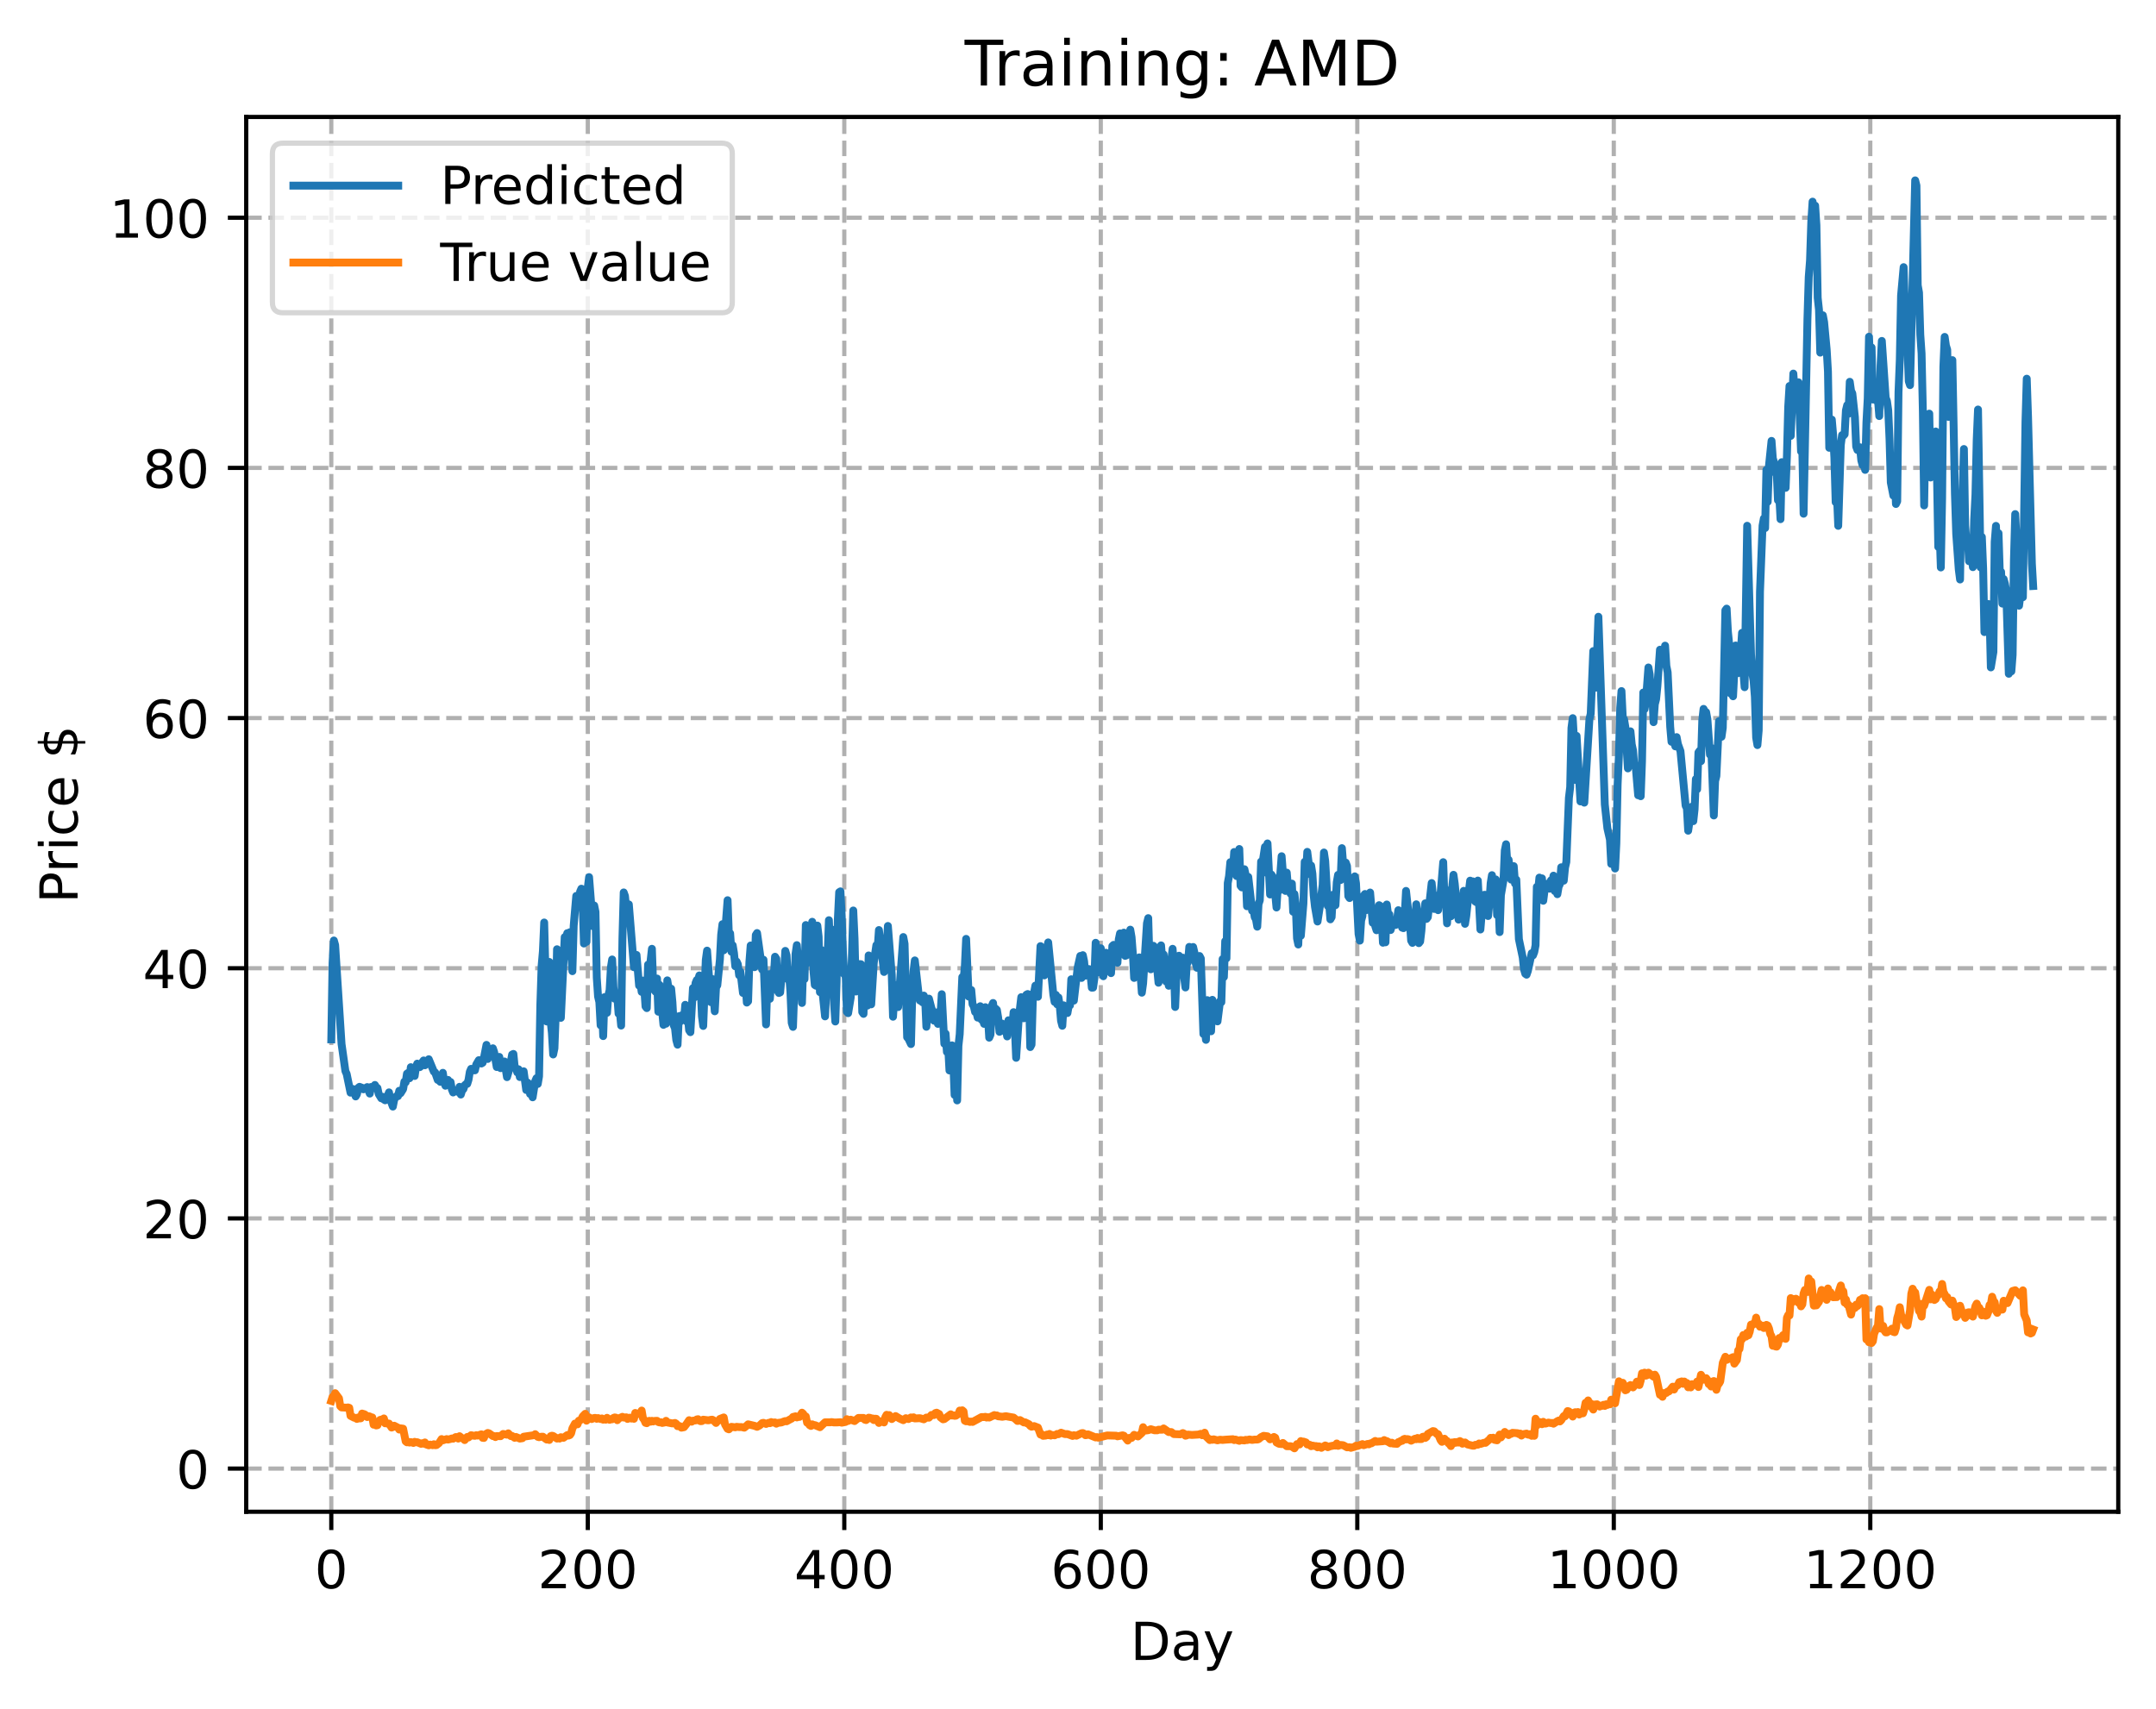 <?xml version="1.0" encoding="utf-8" standalone="no"?>
<!DOCTYPE svg PUBLIC "-//W3C//DTD SVG 1.1//EN"
  "http://www.w3.org/Graphics/SVG/1.1/DTD/svg11.dtd">
<!-- Created with matplotlib (https://matplotlib.org/) -->
<svg height="325.986pt" version="1.1" viewBox="0 0 411.286 325.986" width="411.286pt" xmlns="http://www.w3.org/2000/svg" xmlns:xlink="http://www.w3.org/1999/xlink">
 <defs>
  <style type="text/css">
*{stroke-linecap:butt;stroke-linejoin:round;}
  </style>
 </defs>
 <g id="figure_1">
  <g id="patch_1">
   <path d="M 0 325.986 
L 411.286 325.986 
L 411.286 0 
L 0 0 
z
" style="fill:#ffffff;"/>
  </g>
  <g id="axes_1">
   <g id="patch_2">
    <path d="M 46.966 288.43 
L 404.086 288.43 
L 404.086 22.318 
L 46.966 22.318 
z
" style="fill:#ffffff;"/>
   </g>
   <g id="matplotlib.axis_1">
    <g id="xtick_1">
     <g id="line2d_1">
      <path clip-path="url(#p4703700b09)" d="M 63.198 288.43 
L 63.198 22.318 
" style="fill:none;stroke:#b0b0b0;stroke-dasharray:2.96,1.28;stroke-dashoffset:0;stroke-width:0.8;"/>
     </g>
     <g id="line2d_2">
      <defs>
       <path d="M 0 0 
L 0 3.5 
" id="m8b59b18b6e" style="stroke:#000000;stroke-width:0.8;"/>
      </defs>
      <g>
       <use style="stroke:#000000;stroke-width:0.8;" x="63.198" xlink:href="#m8b59b18b6e" y="288.43"/>
      </g>
     </g>
     <g id="text_1">
      <!-- 0 -->
      <defs>
       <path d="M 31.781 66.406 
Q 24.172 66.406 20.328 58.906 
Q 16.5 51.422 16.5 36.375 
Q 16.5 21.391 20.328 13.891 
Q 24.172 6.391 31.781 6.391 
Q 39.453 6.391 43.281 13.891 
Q 47.125 21.391 47.125 36.375 
Q 47.125 51.422 43.281 58.906 
Q 39.453 66.406 31.781 66.406 
z
M 31.781 74.219 
Q 44.047 74.219 50.516 64.516 
Q 56.984 54.828 56.984 36.375 
Q 56.984 17.969 50.516 8.266 
Q 44.047 -1.422 31.781 -1.422 
Q 19.531 -1.422 13.062 8.266 
Q 6.594 17.969 6.594 36.375 
Q 6.594 54.828 13.062 64.516 
Q 19.531 74.219 31.781 74.219 
z
" id="DejaVuSans-48"/>
      </defs>
      <g transform="translate(60.017 303.029)scale(0.1 -0.1)">
       <use xlink:href="#DejaVuSans-48"/>
      </g>
     </g>
    </g>
    <g id="xtick_2">
     <g id="line2d_3">
      <path clip-path="url(#p4703700b09)" d="M 112.129 288.43 
L 112.129 22.318 
" style="fill:none;stroke:#b0b0b0;stroke-dasharray:2.96,1.28;stroke-dashoffset:0;stroke-width:0.8;"/>
     </g>
     <g id="line2d_4">
      <g>
       <use style="stroke:#000000;stroke-width:0.8;" x="112.129" xlink:href="#m8b59b18b6e" y="288.43"/>
      </g>
     </g>
     <g id="text_2">
      <!-- 200 -->
      <defs>
       <path d="M 19.188 8.297 
L 53.609 8.297 
L 53.609 0 
L 7.328 0 
L 7.328 8.297 
Q 12.938 14.109 22.625 23.891 
Q 32.328 33.688 34.812 36.531 
Q 39.547 41.844 41.422 45.531 
Q 43.312 49.219 43.312 52.781 
Q 43.312 58.594 39.234 62.25 
Q 35.156 65.922 28.609 65.922 
Q 23.969 65.922 18.812 64.312 
Q 13.672 62.703 7.812 59.422 
L 7.812 69.391 
Q 13.766 71.781 18.938 73 
Q 24.125 74.219 28.422 74.219 
Q 39.75 74.219 46.484 68.547 
Q 53.219 62.891 53.219 53.422 
Q 53.219 48.922 51.531 44.891 
Q 49.859 40.875 45.406 35.406 
Q 44.188 33.984 37.641 27.219 
Q 31.109 20.453 19.188 8.297 
z
" id="DejaVuSans-50"/>
      </defs>
      <g transform="translate(102.585 303.029)scale(0.1 -0.1)">
       <use xlink:href="#DejaVuSans-50"/>
       <use x="63.623" xlink:href="#DejaVuSans-48"/>
       <use x="127.246" xlink:href="#DejaVuSans-48"/>
      </g>
     </g>
    </g>
    <g id="xtick_3">
     <g id="line2d_5">
      <path clip-path="url(#p4703700b09)" d="M 161.06 288.43 
L 161.06 22.318 
" style="fill:none;stroke:#b0b0b0;stroke-dasharray:2.96,1.28;stroke-dashoffset:0;stroke-width:0.8;"/>
     </g>
     <g id="line2d_6">
      <g>
       <use style="stroke:#000000;stroke-width:0.8;" x="161.06" xlink:href="#m8b59b18b6e" y="288.43"/>
      </g>
     </g>
     <g id="text_3">
      <!-- 400 -->
      <defs>
       <path d="M 37.797 64.312 
L 12.891 25.391 
L 37.797 25.391 
z
M 35.203 72.906 
L 47.609 72.906 
L 47.609 25.391 
L 58.016 25.391 
L 58.016 17.188 
L 47.609 17.188 
L 47.609 0 
L 37.797 0 
L 37.797 17.188 
L 4.891 17.188 
L 4.891 26.703 
z
" id="DejaVuSans-52"/>
      </defs>
      <g transform="translate(151.516 303.029)scale(0.1 -0.1)">
       <use xlink:href="#DejaVuSans-52"/>
       <use x="63.623" xlink:href="#DejaVuSans-48"/>
       <use x="127.246" xlink:href="#DejaVuSans-48"/>
      </g>
     </g>
    </g>
    <g id="xtick_4">
     <g id="line2d_7">
      <path clip-path="url(#p4703700b09)" d="M 209.99 288.43 
L 209.99 22.318 
" style="fill:none;stroke:#b0b0b0;stroke-dasharray:2.96,1.28;stroke-dashoffset:0;stroke-width:0.8;"/>
     </g>
     <g id="line2d_8">
      <g>
       <use style="stroke:#000000;stroke-width:0.8;" x="209.99" xlink:href="#m8b59b18b6e" y="288.43"/>
      </g>
     </g>
     <g id="text_4">
      <!-- 600 -->
      <defs>
       <path d="M 33.016 40.375 
Q 26.375 40.375 22.484 35.828 
Q 18.609 31.297 18.609 23.391 
Q 18.609 15.531 22.484 10.953 
Q 26.375 6.391 33.016 6.391 
Q 39.656 6.391 43.531 10.953 
Q 47.406 15.531 47.406 23.391 
Q 47.406 31.297 43.531 35.828 
Q 39.656 40.375 33.016 40.375 
z
M 52.594 71.297 
L 52.594 62.312 
Q 48.875 64.062 45.094 64.984 
Q 41.312 65.922 37.594 65.922 
Q 27.828 65.922 22.672 59.328 
Q 17.531 52.734 16.797 39.406 
Q 19.672 43.656 24.016 45.922 
Q 28.375 48.188 33.594 48.188 
Q 44.578 48.188 50.953 41.516 
Q 57.328 34.859 57.328 23.391 
Q 57.328 12.156 50.688 5.359 
Q 44.047 -1.422 33.016 -1.422 
Q 20.359 -1.422 13.672 8.266 
Q 6.984 17.969 6.984 36.375 
Q 6.984 53.656 15.188 63.938 
Q 23.391 74.219 37.203 74.219 
Q 40.922 74.219 44.703 73.484 
Q 48.484 72.75 52.594 71.297 
z
" id="DejaVuSans-54"/>
      </defs>
      <g transform="translate(200.446 303.029)scale(0.1 -0.1)">
       <use xlink:href="#DejaVuSans-54"/>
       <use x="63.623" xlink:href="#DejaVuSans-48"/>
       <use x="127.246" xlink:href="#DejaVuSans-48"/>
      </g>
     </g>
    </g>
    <g id="xtick_5">
     <g id="line2d_9">
      <path clip-path="url(#p4703700b09)" d="M 258.921 288.43 
L 258.921 22.318 
" style="fill:none;stroke:#b0b0b0;stroke-dasharray:2.96,1.28;stroke-dashoffset:0;stroke-width:0.8;"/>
     </g>
     <g id="line2d_10">
      <g>
       <use style="stroke:#000000;stroke-width:0.8;" x="258.921" xlink:href="#m8b59b18b6e" y="288.43"/>
      </g>
     </g>
     <g id="text_5">
      <!-- 800 -->
      <defs>
       <path d="M 31.781 34.625 
Q 24.75 34.625 20.719 30.859 
Q 16.703 27.094 16.703 20.516 
Q 16.703 13.922 20.719 10.156 
Q 24.75 6.391 31.781 6.391 
Q 38.812 6.391 42.859 10.172 
Q 46.922 13.969 46.922 20.516 
Q 46.922 27.094 42.891 30.859 
Q 38.875 34.625 31.781 34.625 
z
M 21.922 38.812 
Q 15.578 40.375 12.031 44.719 
Q 8.5 49.078 8.5 55.328 
Q 8.5 64.062 14.719 69.141 
Q 20.953 74.219 31.781 74.219 
Q 42.672 74.219 48.875 69.141 
Q 55.078 64.062 55.078 55.328 
Q 55.078 49.078 51.531 44.719 
Q 48 40.375 41.703 38.812 
Q 48.828 37.156 52.797 32.312 
Q 56.781 27.484 56.781 20.516 
Q 56.781 9.906 50.312 4.234 
Q 43.844 -1.422 31.781 -1.422 
Q 19.734 -1.422 13.25 4.234 
Q 6.781 9.906 6.781 20.516 
Q 6.781 27.484 10.781 32.312 
Q 14.797 37.156 21.922 38.812 
z
M 18.312 54.391 
Q 18.312 48.734 21.844 45.562 
Q 25.391 42.391 31.781 42.391 
Q 38.141 42.391 41.719 45.562 
Q 45.312 48.734 45.312 54.391 
Q 45.312 60.062 41.719 63.234 
Q 38.141 66.406 31.781 66.406 
Q 25.391 66.406 21.844 63.234 
Q 18.312 60.062 18.312 54.391 
z
" id="DejaVuSans-56"/>
      </defs>
      <g transform="translate(249.377 303.029)scale(0.1 -0.1)">
       <use xlink:href="#DejaVuSans-56"/>
       <use x="63.623" xlink:href="#DejaVuSans-48"/>
       <use x="127.246" xlink:href="#DejaVuSans-48"/>
      </g>
     </g>
    </g>
    <g id="xtick_6">
     <g id="line2d_11">
      <path clip-path="url(#p4703700b09)" d="M 307.851 288.43 
L 307.851 22.318 
" style="fill:none;stroke:#b0b0b0;stroke-dasharray:2.96,1.28;stroke-dashoffset:0;stroke-width:0.8;"/>
     </g>
     <g id="line2d_12">
      <g>
       <use style="stroke:#000000;stroke-width:0.8;" x="307.851" xlink:href="#m8b59b18b6e" y="288.43"/>
      </g>
     </g>
     <g id="text_6">
      <!-- 1000 -->
      <defs>
       <path d="M 12.406 8.297 
L 28.516 8.297 
L 28.516 63.922 
L 10.984 60.406 
L 10.984 69.391 
L 28.422 72.906 
L 38.281 72.906 
L 38.281 8.297 
L 54.391 8.297 
L 54.391 0 
L 12.406 0 
z
" id="DejaVuSans-49"/>
      </defs>
      <g transform="translate(295.126 303.029)scale(0.1 -0.1)">
       <use xlink:href="#DejaVuSans-49"/>
       <use x="63.623" xlink:href="#DejaVuSans-48"/>
       <use x="127.246" xlink:href="#DejaVuSans-48"/>
       <use x="190.869" xlink:href="#DejaVuSans-48"/>
      </g>
     </g>
    </g>
    <g id="xtick_7">
     <g id="line2d_13">
      <path clip-path="url(#p4703700b09)" d="M 356.782 288.43 
L 356.782 22.318 
" style="fill:none;stroke:#b0b0b0;stroke-dasharray:2.96,1.28;stroke-dashoffset:0;stroke-width:0.8;"/>
     </g>
     <g id="line2d_14">
      <g>
       <use style="stroke:#000000;stroke-width:0.8;" x="356.782" xlink:href="#m8b59b18b6e" y="288.43"/>
      </g>
     </g>
     <g id="text_7">
      <!-- 1200 -->
      <g transform="translate(344.057 303.029)scale(0.1 -0.1)">
       <use xlink:href="#DejaVuSans-49"/>
       <use x="63.623" xlink:href="#DejaVuSans-50"/>
       <use x="127.246" xlink:href="#DejaVuSans-48"/>
       <use x="190.869" xlink:href="#DejaVuSans-48"/>
      </g>
     </g>
    </g>
    <g id="text_8">
     <!-- Day -->
     <defs>
      <path d="M 19.672 64.797 
L 19.672 8.109 
L 31.594 8.109 
Q 46.688 8.109 53.688 14.938 
Q 60.688 21.781 60.688 36.531 
Q 60.688 51.172 53.688 57.984 
Q 46.688 64.797 31.594 64.797 
z
M 9.812 72.906 
L 30.078 72.906 
Q 51.266 72.906 61.172 64.094 
Q 71.094 55.281 71.094 36.531 
Q 71.094 17.672 61.125 8.828 
Q 51.172 0 30.078 0 
L 9.812 0 
z
" id="DejaVuSans-68"/>
      <path d="M 34.281 27.484 
Q 23.391 27.484 19.188 25 
Q 14.984 22.516 14.984 16.5 
Q 14.984 11.719 18.141 8.906 
Q 21.297 6.109 26.703 6.109 
Q 34.188 6.109 38.703 11.406 
Q 43.219 16.703 43.219 25.484 
L 43.219 27.484 
z
M 52.203 31.203 
L 52.203 0 
L 43.219 0 
L 43.219 8.297 
Q 40.141 3.328 35.547 0.953 
Q 30.953 -1.422 24.312 -1.422 
Q 15.922 -1.422 10.953 3.297 
Q 6 8.016 6 15.922 
Q 6 25.141 12.172 29.828 
Q 18.359 34.516 30.609 34.516 
L 43.219 34.516 
L 43.219 35.406 
Q 43.219 41.609 39.141 45 
Q 35.062 48.391 27.688 48.391 
Q 23 48.391 18.547 47.266 
Q 14.109 46.141 10.016 43.891 
L 10.016 52.203 
Q 14.938 54.109 19.578 55.047 
Q 24.219 56 28.609 56 
Q 40.484 56 46.344 49.844 
Q 52.203 43.703 52.203 31.203 
z
" id="DejaVuSans-97"/>
      <path d="M 32.172 -5.078 
Q 28.375 -14.844 24.75 -17.812 
Q 21.141 -20.797 15.094 -20.797 
L 7.906 -20.797 
L 7.906 -13.281 
L 13.188 -13.281 
Q 16.891 -13.281 18.938 -11.516 
Q 21 -9.766 23.484 -3.219 
L 25.094 0.875 
L 2.984 54.688 
L 12.5 54.688 
L 29.594 11.922 
L 46.688 54.688 
L 56.203 54.688 
z
" id="DejaVuSans-121"/>
     </defs>
     <g transform="translate(215.652 316.707)scale(0.1 -0.1)">
      <use xlink:href="#DejaVuSans-68"/>
      <use x="77.002" xlink:href="#DejaVuSans-97"/>
      <use x="138.281" xlink:href="#DejaVuSans-121"/>
     </g>
    </g>
   </g>
   <g id="matplotlib.axis_2">
    <g id="ytick_1">
     <g id="line2d_15">
      <path clip-path="url(#p4703700b09)" d="M 46.966 280.2 
L 404.086 280.2 
" style="fill:none;stroke:#b0b0b0;stroke-dasharray:2.96,1.28;stroke-dashoffset:0;stroke-width:0.8;"/>
     </g>
     <g id="line2d_16">
      <defs>
       <path d="M 0 0 
L -3.5 0 
" id="m6064e7492c" style="stroke:#000000;stroke-width:0.8;"/>
      </defs>
      <g>
       <use style="stroke:#000000;stroke-width:0.8;" x="46.966" xlink:href="#m6064e7492c" y="280.2"/>
      </g>
     </g>
     <g id="text_9">
      <!-- 0 -->
      <g transform="translate(33.603 284)scale(0.1 -0.1)">
       <use xlink:href="#DejaVuSans-48"/>
      </g>
     </g>
    </g>
    <g id="ytick_2">
     <g id="line2d_17">
      <path clip-path="url(#p4703700b09)" d="M 46.966 232.468 
L 404.086 232.468 
" style="fill:none;stroke:#b0b0b0;stroke-dasharray:2.96,1.28;stroke-dashoffset:0;stroke-width:0.8;"/>
     </g>
     <g id="line2d_18">
      <g>
       <use style="stroke:#000000;stroke-width:0.8;" x="46.966" xlink:href="#m6064e7492c" y="232.468"/>
      </g>
     </g>
     <g id="text_10">
      <!-- 20 -->
      <g transform="translate(27.241 236.267)scale(0.1 -0.1)">
       <use xlink:href="#DejaVuSans-50"/>
       <use x="63.623" xlink:href="#DejaVuSans-48"/>
      </g>
     </g>
    </g>
    <g id="ytick_3">
     <g id="line2d_19">
      <path clip-path="url(#p4703700b09)" d="M 46.966 184.735 
L 404.086 184.735 
" style="fill:none;stroke:#b0b0b0;stroke-dasharray:2.96,1.28;stroke-dashoffset:0;stroke-width:0.8;"/>
     </g>
     <g id="line2d_20">
      <g>
       <use style="stroke:#000000;stroke-width:0.8;" x="46.966" xlink:href="#m6064e7492c" y="184.735"/>
      </g>
     </g>
     <g id="text_11">
      <!-- 40 -->
      <g transform="translate(27.241 188.535)scale(0.1 -0.1)">
       <use xlink:href="#DejaVuSans-52"/>
       <use x="63.623" xlink:href="#DejaVuSans-48"/>
      </g>
     </g>
    </g>
    <g id="ytick_4">
     <g id="line2d_21">
      <path clip-path="url(#p4703700b09)" d="M 46.966 137.003 
L 404.086 137.003 
" style="fill:none;stroke:#b0b0b0;stroke-dasharray:2.96,1.28;stroke-dashoffset:0;stroke-width:0.8;"/>
     </g>
     <g id="line2d_22">
      <g>
       <use style="stroke:#000000;stroke-width:0.8;" x="46.966" xlink:href="#m6064e7492c" y="137.003"/>
      </g>
     </g>
     <g id="text_12">
      <!-- 60 -->
      <g transform="translate(27.241 140.802)scale(0.1 -0.1)">
       <use xlink:href="#DejaVuSans-54"/>
       <use x="63.623" xlink:href="#DejaVuSans-48"/>
      </g>
     </g>
    </g>
    <g id="ytick_5">
     <g id="line2d_23">
      <path clip-path="url(#p4703700b09)" d="M 46.966 89.27 
L 404.086 89.27 
" style="fill:none;stroke:#b0b0b0;stroke-dasharray:2.96,1.28;stroke-dashoffset:0;stroke-width:0.8;"/>
     </g>
     <g id="line2d_24">
      <g>
       <use style="stroke:#000000;stroke-width:0.8;" x="46.966" xlink:href="#m6064e7492c" y="89.27"/>
      </g>
     </g>
     <g id="text_13">
      <!-- 80 -->
      <g transform="translate(27.241 93.07)scale(0.1 -0.1)">
       <use xlink:href="#DejaVuSans-56"/>
       <use x="63.623" xlink:href="#DejaVuSans-48"/>
      </g>
     </g>
    </g>
    <g id="ytick_6">
     <g id="line2d_25">
      <path clip-path="url(#p4703700b09)" d="M 46.966 41.538 
L 404.086 41.538 
" style="fill:none;stroke:#b0b0b0;stroke-dasharray:2.96,1.28;stroke-dashoffset:0;stroke-width:0.8;"/>
     </g>
     <g id="line2d_26">
      <g>
       <use style="stroke:#000000;stroke-width:0.8;" x="46.966" xlink:href="#m6064e7492c" y="41.538"/>
      </g>
     </g>
     <g id="text_14">
      <!-- 100 -->
      <g transform="translate(20.878 45.337)scale(0.1 -0.1)">
       <use xlink:href="#DejaVuSans-49"/>
       <use x="63.623" xlink:href="#DejaVuSans-48"/>
       <use x="127.246" xlink:href="#DejaVuSans-48"/>
      </g>
     </g>
    </g>
    <g id="text_15">
     <!-- Price $ -->
     <defs>
      <path d="M 19.672 64.797 
L 19.672 37.406 
L 32.078 37.406 
Q 38.969 37.406 42.719 40.969 
Q 46.484 44.531 46.484 51.125 
Q 46.484 57.672 42.719 61.234 
Q 38.969 64.797 32.078 64.797 
z
M 9.812 72.906 
L 32.078 72.906 
Q 44.344 72.906 50.609 67.359 
Q 56.891 61.812 56.891 51.125 
Q 56.891 40.328 50.609 34.812 
Q 44.344 29.297 32.078 29.297 
L 19.672 29.297 
L 19.672 0 
L 9.812 0 
z
" id="DejaVuSans-80"/>
      <path d="M 41.109 46.297 
Q 39.594 47.172 37.812 47.578 
Q 36.031 48 33.891 48 
Q 26.266 48 22.188 43.047 
Q 18.109 38.094 18.109 28.812 
L 18.109 0 
L 9.078 0 
L 9.078 54.688 
L 18.109 54.688 
L 18.109 46.188 
Q 20.953 51.172 25.484 53.578 
Q 30.031 56 36.531 56 
Q 37.453 56 38.578 55.875 
Q 39.703 55.766 41.062 55.516 
z
" id="DejaVuSans-114"/>
      <path d="M 9.422 54.688 
L 18.406 54.688 
L 18.406 0 
L 9.422 0 
z
M 9.422 75.984 
L 18.406 75.984 
L 18.406 64.594 
L 9.422 64.594 
z
" id="DejaVuSans-105"/>
      <path d="M 48.781 52.594 
L 48.781 44.188 
Q 44.969 46.297 41.141 47.344 
Q 37.312 48.391 33.406 48.391 
Q 24.656 48.391 19.812 42.844 
Q 14.984 37.312 14.984 27.297 
Q 14.984 17.281 19.812 11.734 
Q 24.656 6.203 33.406 6.203 
Q 37.312 6.203 41.141 7.25 
Q 44.969 8.297 48.781 10.406 
L 48.781 2.094 
Q 45.016 0.344 40.984 -0.531 
Q 36.969 -1.422 32.422 -1.422 
Q 20.062 -1.422 12.781 6.344 
Q 5.516 14.109 5.516 27.297 
Q 5.516 40.672 12.859 48.328 
Q 20.219 56 33.016 56 
Q 37.156 56 41.109 55.141 
Q 45.062 54.297 48.781 52.594 
z
" id="DejaVuSans-99"/>
      <path d="M 56.203 29.594 
L 56.203 25.203 
L 14.891 25.203 
Q 15.484 15.922 20.484 11.062 
Q 25.484 6.203 34.422 6.203 
Q 39.594 6.203 44.453 7.469 
Q 49.312 8.734 54.109 11.281 
L 54.109 2.781 
Q 49.266 0.734 44.188 -0.344 
Q 39.109 -1.422 33.891 -1.422 
Q 20.797 -1.422 13.156 6.188 
Q 5.516 13.812 5.516 26.812 
Q 5.516 40.234 12.766 48.109 
Q 20.016 56 32.328 56 
Q 43.359 56 49.781 48.891 
Q 56.203 41.797 56.203 29.594 
z
M 47.219 32.234 
Q 47.125 39.594 43.094 43.984 
Q 39.062 48.391 32.422 48.391 
Q 24.906 48.391 20.391 44.141 
Q 15.875 39.891 15.188 32.172 
z
" id="DejaVuSans-101"/>
      <path id="DejaVuSans-32"/>
      <path d="M 33.797 -14.703 
L 28.906 -14.703 
L 28.859 0 
Q 23.734 0.094 18.609 1.188 
Q 13.484 2.297 8.297 4.5 
L 8.297 13.281 
Q 13.281 10.156 18.375 8.562 
Q 23.484 6.984 28.906 6.938 
L 28.906 29.203 
Q 18.109 30.953 13.203 35.156 
Q 8.297 39.359 8.297 46.688 
Q 8.297 54.641 13.625 59.219 
Q 18.953 63.812 28.906 64.5 
L 28.906 75.984 
L 33.797 75.984 
L 33.797 64.656 
Q 38.328 64.453 42.578 63.688 
Q 46.828 62.938 50.875 61.625 
L 50.875 53.078 
Q 46.828 55.125 42.547 56.25 
Q 38.281 57.375 33.797 57.562 
L 33.797 36.719 
Q 44.875 35.016 50.094 30.609 
Q 55.328 26.219 55.328 18.609 
Q 55.328 10.359 49.781 5.594 
Q 44.234 0.828 33.797 0.094 
z
M 28.906 37.594 
L 28.906 57.625 
Q 23.25 56.984 20.266 54.391 
Q 17.281 51.812 17.281 47.516 
Q 17.281 43.312 20.031 40.969 
Q 22.797 38.625 28.906 37.594 
z
M 33.797 28.219 
L 33.797 7.078 
Q 39.984 7.906 43.141 10.594 
Q 46.297 13.281 46.297 17.672 
Q 46.297 21.969 43.281 24.5 
Q 40.281 27.047 33.797 28.219 
z
" id="DejaVuSans-36"/>
     </defs>
     <g transform="translate(14.798 172.342)rotate(-90)scale(0.1 -0.1)">
      <use xlink:href="#DejaVuSans-80"/>
      <use x="58.553" xlink:href="#DejaVuSans-114"/>
      <use x="99.666" xlink:href="#DejaVuSans-105"/>
      <use x="127.449" xlink:href="#DejaVuSans-99"/>
      <use x="182.43" xlink:href="#DejaVuSans-101"/>
      <use x="243.953" xlink:href="#DejaVuSans-32"/>
      <use x="275.74" xlink:href="#DejaVuSans-36"/>
     </g>
    </g>
   </g>
   <g id="line2d_27">
    <path clip-path="url(#p4703700b09)" d="M 63.198 198.309 
L 63.443 183.643 
L 63.688 179.438 
L 63.932 180.303 
L 65.156 199.187 
L 65.89 204.359 
L 66.134 204.907 
L 66.868 208.477 
L 67.113 207.728 
L 67.357 207.785 
L 67.847 209.197 
L 68.091 208.773 
L 68.336 207.551 
L 68.581 207.359 
L 69.07 207.543 
L 69.315 207.834 
L 69.559 207.605 
L 69.804 207.59 
L 70.049 207.405 
L 70.538 208.652 
L 70.783 207.39 
L 71.027 207.601 
L 71.272 207.564 
L 71.517 207 
L 71.761 207.443 
L 72.006 207.59 
L 72.251 208.751 
L 72.74 209.551 
L 72.984 209.259 
L 73.229 209.778 
L 73.474 209.934 
L 73.963 209.029 
L 74.208 208.416 
L 74.452 209.816 
L 74.942 211.131 
L 75.186 209.881 
L 75.431 209.339 
L 75.676 209.114 
L 75.92 209.144 
L 76.165 208.108 
L 76.41 208.585 
L 76.899 207.794 
L 77.144 206.37 
L 77.388 206.493 
L 77.633 204.852 
L 77.878 204.681 
L 78.122 205.729 
L 78.367 203.61 
L 78.611 203.935 
L 78.856 203.936 
L 79.101 205.293 
L 79.345 203.646 
L 79.59 202.934 
L 80.079 203.605 
L 80.324 203.399 
L 80.569 202.655 
L 80.813 202.328 
L 81.058 203.249 
L 81.303 202.866 
L 81.547 202.779 
L 81.792 202.096 
L 82.771 204.475 
L 83.015 204.627 
L 83.505 206.045 
L 83.749 206.058 
L 83.994 206.409 
L 84.239 205.914 
L 84.483 204.686 
L 84.728 206.505 
L 84.972 207.155 
L 85.217 206.206 
L 85.462 206.039 
L 85.706 206.706 
L 85.951 206.437 
L 86.196 207.852 
L 86.44 208.441 
L 86.685 208.115 
L 86.93 208.227 
L 87.174 207.987 
L 87.419 208.352 
L 87.664 207.356 
L 87.908 208.836 
L 88.153 208.03 
L 88.398 207.804 
L 88.642 207.071 
L 88.887 206.847 
L 89.132 206.793 
L 89.376 206.006 
L 89.621 204.504 
L 89.866 203.93 
L 90.11 203.971 
L 90.355 204.218 
L 90.599 204.214 
L 90.844 203.119 
L 91.333 202.276 
L 91.578 202.288 
L 91.823 202.917 
L 92.067 202.771 
L 92.312 201.857 
L 92.801 199.357 
L 93.046 202.045 
L 93.291 200.291 
L 93.535 200.16 
L 93.78 200.978 
L 94.025 200.007 
L 94.269 200.737 
L 94.759 203.584 
L 95.003 201.751 
L 95.248 201.646 
L 95.493 203.796 
L 95.737 202.743 
L 95.982 202.818 
L 96.227 202.519 
L 96.716 205.516 
L 97.205 203.828 
L 97.694 201.201 
L 97.939 201.085 
L 98.184 203.538 
L 98.428 203.772 
L 98.673 204.606 
L 98.918 204.014 
L 99.162 205.495 
L 99.407 204.599 
L 99.652 204.632 
L 99.896 204.397 
L 100.386 207.966 
L 100.63 206.546 
L 100.875 206.785 
L 101.12 208.731 
L 101.364 207.166 
L 101.609 209.361 
L 102.098 206.26 
L 102.343 205.708 
L 102.587 206.811 
L 102.832 205.355 
L 103.077 191.681 
L 103.321 184.267 
L 103.566 181.487 
L 103.811 176.007 
L 104.3 194.893 
L 104.789 183.53 
L 105.034 194.755 
L 105.279 197.094 
L 105.523 201.188 
L 105.768 200.012 
L 106.013 193.605 
L 106.257 181.108 
L 106.747 192.485 
L 106.991 194.201 
L 107.725 178.794 
L 107.97 178.844 
L 108.215 178.039 
L 108.459 182.455 
L 108.704 177.865 
L 109.193 185.296 
L 109.438 176.641 
L 109.927 170.934 
L 110.172 172.904 
L 110.416 172.884 
L 110.661 170.117 
L 110.906 169.557 
L 111.15 172.346 
L 111.395 180.02 
L 111.64 177.75 
L 111.884 179.702 
L 112.129 169.336 
L 112.374 167.347 
L 113.108 176.721 
L 113.352 172.766 
L 113.597 173.98 
L 113.842 186.521 
L 114.086 190.133 
L 114.331 191.172 
L 114.575 195.621 
L 114.82 191.575 
L 115.065 197.685 
L 115.309 190.252 
L 115.554 192.355 
L 115.799 193.24 
L 116.043 189.906 
L 116.288 188.942 
L 116.533 184.596 
L 116.777 183.06 
L 117.022 188.301 
L 117.267 190.552 
L 117.511 190.409 
L 117.756 190.064 
L 118.001 193.408 
L 118.245 193.01 
L 118.49 195.677 
L 118.735 179.132 
L 118.979 170.27 
L 119.224 170.953 
L 119.469 173.371 
L 119.713 173.79 
L 119.958 172.55 
L 120.936 184.544 
L 121.426 182.192 
L 121.915 188.045 
L 122.16 187.565 
L 122.404 189.249 
L 122.649 187.083 
L 122.894 188.476 
L 123.138 192.029 
L 123.383 192.341 
L 123.628 184.042 
L 123.872 187.487 
L 124.117 183.241 
L 124.362 181.024 
L 124.606 188.241 
L 124.851 188.969 
L 125.096 189.25 
L 125.34 186.7 
L 125.585 193.026 
L 125.83 187.916 
L 126.563 195.536 
L 126.808 194.967 
L 127.053 195.319 
L 127.297 187.045 
L 127.787 190.198 
L 128.031 188.632 
L 128.276 191.236 
L 128.521 195.612 
L 128.765 196.185 
L 129.01 198.421 
L 129.255 199.321 
L 129.499 193.885 
L 129.744 194.928 
L 129.989 193.739 
L 130.233 194.622 
L 130.478 194.566 
L 130.723 191.71 
L 130.967 194.872 
L 131.212 193.981 
L 131.457 196.563 
L 131.701 196.932 
L 132.191 188.52 
L 132.435 190.327 
L 132.68 187.563 
L 132.924 186.982 
L 133.169 186.927 
L 133.414 186.105 
L 133.658 188.258 
L 133.903 193.903 
L 134.148 195.747 
L 134.637 183.163 
L 134.882 181.37 
L 135.616 191.207 
L 135.86 186.784 
L 136.35 192.951 
L 136.594 188.406 
L 136.839 187.986 
L 137.328 183.096 
L 137.573 178.311 
L 137.818 176.326 
L 138.062 181.313 
L 138.796 171.752 
L 139.041 178.343 
L 139.285 178.078 
L 139.53 181.586 
L 139.775 180.356 
L 140.019 181.847 
L 140.264 184.362 
L 140.509 183.45 
L 140.753 183.964 
L 140.998 186.073 
L 141.243 185.404 
L 141.732 189.455 
L 141.977 187.737 
L 142.221 187.555 
L 142.466 191.289 
L 142.711 191.037 
L 142.955 183.546 
L 143.2 180.395 
L 143.445 182.654 
L 143.689 180.477 
L 143.934 184.531 
L 144.178 178.401 
L 144.423 178.018 
L 145.402 185.002 
L 145.646 183.11 
L 146.136 195.459 
L 146.38 187.469 
L 146.625 185.862 
L 146.87 190.57 
L 147.114 186.979 
L 147.359 185.594 
L 147.604 186.582 
L 147.848 182.539 
L 148.093 182.924 
L 148.338 189.054 
L 148.582 189.457 
L 148.827 189.343 
L 149.072 186.526 
L 149.316 186.18 
L 149.561 185.524 
L 149.806 181.423 
L 150.05 182.258 
L 150.295 186.855 
L 150.539 186.037 
L 150.784 189.212 
L 151.029 195.153 
L 151.273 195.925 
L 151.763 181.994 
L 152.007 180.325 
L 152.497 185.996 
L 152.741 185.386 
L 152.986 191.36 
L 153.231 183.724 
L 153.475 186.805 
L 153.72 176.491 
L 153.965 183.755 
L 154.209 177.754 
L 154.454 178.037 
L 154.699 180.782 
L 154.943 175.869 
L 155.188 185.348 
L 155.433 187.93 
L 155.677 188.079 
L 155.922 176.593 
L 156.166 178.714 
L 156.411 189.294 
L 156.656 181.233 
L 156.9 189.254 
L 157.39 193.923 
L 157.634 188.87 
L 158.124 175.568 
L 158.368 181.621 
L 158.613 177.307 
L 159.102 191.473 
L 159.347 194.898 
L 159.592 187.495 
L 159.836 175.291 
L 160.081 170.226 
L 160.326 170.069 
L 160.57 174.815 
L 160.815 182.04 
L 161.06 185.901 
L 161.304 185.089 
L 161.549 193.053 
L 161.794 193.309 
L 162.283 190.332 
L 162.772 173.713 
L 163.017 179.079 
L 163.261 189.177 
L 163.751 184.261 
L 163.995 183.945 
L 164.24 183.963 
L 164.485 193.096 
L 164.729 193.442 
L 164.974 185.719 
L 165.219 184.976 
L 165.463 191.869 
L 165.708 182.29 
L 166.197 191.622 
L 166.687 183.659 
L 167.176 180.333 
L 167.421 180.953 
L 167.665 177.445 
L 168.644 185.445 
L 168.888 182.084 
L 169.133 181.472 
L 169.378 176.668 
L 170.112 185.939 
L 170.356 193.989 
L 170.601 190.16 
L 170.846 189.605 
L 171.09 187.934 
L 171.335 192.144 
L 172.314 178.781 
L 172.558 180.071 
L 173.048 197.9 
L 173.292 198.168 
L 173.782 199.203 
L 174.026 189.823 
L 174.271 185.278 
L 174.515 183.241 
L 175.249 189.757 
L 175.494 190.91 
L 175.739 190.117 
L 175.983 191.238 
L 176.228 189.952 
L 176.473 190.493 
L 176.717 195.906 
L 177.207 190.531 
L 177.696 192.405 
L 177.941 192.937 
L 178.185 194.748 
L 178.675 193.182 
L 178.919 195.354 
L 179.164 192.982 
L 179.409 193.688 
L 179.653 189.688 
L 180.142 199.139 
L 180.387 197.206 
L 180.632 200.709 
L 180.876 199.836 
L 181.121 204.243 
L 181.61 199.443 
L 181.855 202.814 
L 182.1 208.915 
L 182.344 204.371 
L 182.589 209.958 
L 182.834 199.532 
L 183.078 197.316 
L 183.568 186.418 
L 183.812 186.829 
L 184.057 184.427 
L 184.302 179.13 
L 184.791 190.136 
L 185.036 189.285 
L 185.28 188.885 
L 185.525 191.6 
L 185.77 192.029 
L 186.014 193.08 
L 186.259 193.055 
L 186.503 194.158 
L 186.993 191.978 
L 187.237 194.549 
L 187.482 194.539 
L 187.727 195.35 
L 187.971 192.163 
L 188.216 194.218 
L 188.461 194.061 
L 188.705 197.984 
L 188.95 197.401 
L 189.195 191.908 
L 189.439 191.36 
L 189.684 193.841 
L 189.929 192.447 
L 190.173 192.683 
L 190.418 194.175 
L 190.663 196.867 
L 190.907 196.73 
L 191.152 195.284 
L 191.397 195.675 
L 191.641 195.501 
L 191.886 196.408 
L 192.13 197.75 
L 192.375 194.661 
L 192.62 195.152 
L 192.864 196.641 
L 193.109 196.098 
L 193.354 193.115 
L 193.598 196.249 
L 193.843 201.826 
L 194.332 194.375 
L 194.822 190.247 
L 195.066 193.768 
L 195.311 194.284 
L 195.556 190.902 
L 195.8 189.778 
L 196.045 189.655 
L 196.29 189.747 
L 196.534 199.778 
L 196.779 199.306 
L 197.024 190.711 
L 197.513 188.047 
L 197.758 189.511 
L 198.002 190.182 
L 198.491 180.512 
L 198.736 184.074 
L 198.981 183.945 
L 199.225 186.1 
L 199.47 184.65 
L 199.715 181.007 
L 199.959 179.805 
L 200.938 189.768 
L 201.183 191.166 
L 201.427 189.817 
L 201.672 191.628 
L 201.917 190.311 
L 202.161 191.927 
L 202.406 194.77 
L 202.651 195.714 
L 202.895 191.805 
L 203.385 193.283 
L 203.629 193.285 
L 203.874 191.888 
L 204.118 191.82 
L 204.363 186.837 
L 204.852 190.917 
L 205.586 184.58 
L 206.076 182.386 
L 206.32 186.586 
L 206.565 182.24 
L 206.81 183.413 
L 207.054 186.155 
L 207.299 185.973 
L 207.544 184.872 
L 207.788 184.908 
L 208.033 185.994 
L 208.278 188.449 
L 208.522 188.43 
L 208.767 186.653 
L 209.012 179.876 
L 209.501 185.513 
L 209.746 181.762 
L 209.99 180.919 
L 210.235 184.567 
L 210.479 186.262 
L 210.724 184.53 
L 210.969 181.776 
L 211.213 181.913 
L 211.458 183.636 
L 211.703 182.478 
L 211.947 185.672 
L 212.192 180.5 
L 212.437 180.279 
L 212.681 181.751 
L 212.926 181.447 
L 213.171 183.693 
L 213.415 179.253 
L 213.66 178.088 
L 213.905 179.538 
L 214.149 179.13 
L 214.394 177.94 
L 214.639 182.377 
L 214.883 182.278 
L 215.617 177.373 
L 215.862 178.803 
L 216.106 181.924 
L 216.351 186.586 
L 216.596 185.629 
L 216.84 183.746 
L 217.085 184.677 
L 217.33 182.662 
L 217.819 189.402 
L 218.064 187.626 
L 218.798 176.158 
L 219.042 175.174 
L 219.287 183.633 
L 219.532 184.938 
L 219.776 181.463 
L 220.021 180.448 
L 220.266 180.68 
L 220.51 183.467 
L 220.755 184.914 
L 221 187.504 
L 221.244 185.363 
L 221.489 180.372 
L 221.734 183.351 
L 221.978 182.098 
L 222.467 187.28 
L 222.712 185.731 
L 222.957 188.08 
L 223.201 184.522 
L 223.446 183.112 
L 223.691 181.025 
L 223.935 184.367 
L 224.18 192.125 
L 224.425 186.155 
L 224.669 183.295 
L 224.914 182.344 
L 225.403 184.314 
L 225.648 182.72 
L 225.893 186.483 
L 226.137 188.405 
L 226.382 184.012 
L 226.627 183.562 
L 226.871 180.657 
L 227.116 182.028 
L 227.605 180.68 
L 227.85 181.737 
L 228.094 183.749 
L 228.339 184.653 
L 228.584 183.124 
L 228.828 182.398 
L 229.073 182.863 
L 229.562 197.285 
L 229.807 196.118 
L 230.052 198.401 
L 230.296 190.818 
L 231.03 196.763 
L 231.275 190.765 
L 231.52 194.812 
L 231.764 194.456 
L 232.009 193.845 
L 232.254 194.876 
L 232.743 191.017 
L 232.988 191.222 
L 233.232 182.986 
L 233.477 186.412 
L 233.722 179.564 
L 233.966 182.85 
L 234.211 168.478 
L 234.455 167.161 
L 234.7 164.496 
L 234.945 166.135 
L 235.189 166.165 
L 235.434 162.555 
L 235.679 163.788 
L 235.923 167.153 
L 236.168 166.091 
L 236.413 161.983 
L 236.657 169.006 
L 236.902 169.309 
L 237.147 168.656 
L 237.391 165.842 
L 237.636 166.978 
L 237.881 172.909 
L 238.125 167.308 
L 238.859 173.764 
L 239.104 173.233 
L 239.349 174.987 
L 239.593 175.41 
L 239.838 176.808 
L 240.082 172.501 
L 240.327 171.774 
L 240.572 164.386 
L 240.816 164.808 
L 241.306 161.582 
L 241.55 166.492 
L 241.795 160.92 
L 242.284 170.665 
L 242.529 166.854 
L 242.774 167.224 
L 243.018 170.29 
L 243.263 170.543 
L 243.508 173.148 
L 243.752 169.209 
L 243.997 169.947 
L 244.486 163.358 
L 244.976 169.708 
L 245.22 169.985 
L 245.465 166.491 
L 245.709 169.31 
L 245.954 168.75 
L 246.199 170.515 
L 246.443 168.584 
L 246.688 173.963 
L 246.933 170.573 
L 247.177 172.598 
L 247.422 179.035 
L 247.667 180.209 
L 247.911 173.266 
L 248.156 178.539 
L 248.645 172.402 
L 248.89 164.424 
L 249.135 166.907 
L 249.379 162.528 
L 249.869 166.383 
L 250.113 165.142 
L 250.358 166.695 
L 250.603 170.826 
L 250.847 173.008 
L 251.337 175.823 
L 251.826 172.645 
L 252.315 168.853 
L 252.56 162.652 
L 252.804 164.309 
L 253.294 172.851 
L 253.538 172.325 
L 253.783 175.406 
L 254.028 174.977 
L 254.272 170.719 
L 254.517 172.467 
L 254.762 172.707 
L 255.006 168.339 
L 255.251 166.915 
L 255.496 166.938 
L 255.74 167.908 
L 255.985 161.822 
L 256.23 164.926 
L 256.474 165.409 
L 256.719 164.573 
L 256.964 165.228 
L 257.208 170.98 
L 257.453 171.343 
L 257.697 171.029 
L 257.942 168.776 
L 258.187 170.173 
L 258.431 167.205 
L 258.676 168.548 
L 259.165 178.202 
L 259.41 179.466 
L 259.655 175.633 
L 259.899 174.773 
L 260.144 170.896 
L 260.389 170.566 
L 260.633 173.646 
L 261.367 170.288 
L 261.857 176.061 
L 262.101 174.177 
L 262.346 176.713 
L 262.591 177.487 
L 263.08 172.701 
L 263.325 172.862 
L 263.569 175.319 
L 263.814 179.868 
L 264.058 177.372 
L 264.303 179.788 
L 264.548 172.571 
L 264.792 174.495 
L 265.037 174.446 
L 265.282 177.444 
L 265.771 175.785 
L 266.016 175.858 
L 266.26 176.465 
L 266.505 175.448 
L 266.75 173.657 
L 266.994 174.197 
L 267.484 176.998 
L 267.728 177.088 
L 267.973 174.519 
L 268.218 169.981 
L 268.707 174.437 
L 268.952 176.109 
L 269.196 179.476 
L 269.441 179.897 
L 269.685 175.289 
L 269.93 176.793 
L 270.175 172.531 
L 270.664 179.949 
L 270.909 179.637 
L 271.153 177.58 
L 271.398 174.096 
L 271.643 174.014 
L 271.887 172.349 
L 272.132 175.315 
L 272.377 174.985 
L 273.111 168.479 
L 273.6 173.425 
L 273.845 170.867 
L 274.089 171.381 
L 274.334 173.657 
L 274.579 171.327 
L 274.823 170.366 
L 275.313 164.497 
L 275.557 171.774 
L 275.802 171.505 
L 276.046 176.17 
L 276.291 171.447 
L 276.536 169.845 
L 276.78 174.829 
L 277.025 169.306 
L 277.27 166.908 
L 277.514 168.617 
L 278.004 173.78 
L 278.248 175.46 
L 278.493 171.593 
L 278.738 174.424 
L 278.982 172.92 
L 279.227 169.97 
L 279.472 176.265 
L 279.716 174.729 
L 280.206 170.015 
L 280.45 168.02 
L 280.695 168.735 
L 280.94 168.156 
L 281.429 172.003 
L 281.673 172.155 
L 281.918 168.007 
L 282.407 177.347 
L 282.897 171.405 
L 283.141 170.723 
L 283.386 170.732 
L 283.631 171.424 
L 283.875 174.773 
L 284.12 172.221 
L 284.365 168.485 
L 284.609 166.975 
L 284.854 170.929 
L 285.099 170.875 
L 285.343 167.792 
L 285.588 174.603 
L 285.833 171.587 
L 286.077 177.841 
L 286.322 170.769 
L 286.811 167.95 
L 287.056 162.28 
L 287.301 161.079 
L 287.545 164.643 
L 287.79 164.034 
L 288.279 167.824 
L 288.524 165.912 
L 288.768 165.254 
L 289.013 168.586 
L 289.258 167.827 
L 289.747 179.175 
L 290.481 182.682 
L 290.726 184.936 
L 290.97 185.788 
L 291.215 185.967 
L 291.46 185.258 
L 292.194 181.864 
L 292.438 182.281 
L 292.683 181.64 
L 292.928 180.347 
L 293.172 169.198 
L 293.417 169.938 
L 293.661 167.439 
L 293.906 168.395 
L 294.151 167.583 
L 294.395 171.861 
L 294.64 169.969 
L 294.885 169.075 
L 295.129 168.611 
L 295.374 168.971 
L 295.619 169.557 
L 295.863 167.974 
L 296.108 168.499 
L 296.353 167.068 
L 296.597 170.021 
L 296.842 168.935 
L 297.087 170.607 
L 297.331 169.169 
L 297.576 168.677 
L 297.821 165.471 
L 298.065 167.315 
L 298.31 168.031 
L 298.555 165.528 
L 298.799 164.462 
L 299.289 152.219 
L 299.533 150.185 
L 299.778 138.884 
L 300.022 137.019 
L 300.267 141.213 
L 300.512 148.808 
L 300.756 140.4 
L 301.49 152.909 
L 301.735 152.148 
L 301.98 150.755 
L 302.224 153.143 
L 303.203 137.226 
L 303.448 136.185 
L 303.937 124.224 
L 304.182 131.057 
L 304.426 131.2 
L 304.916 117.672 
L 306.139 153.485 
L 306.628 158.025 
L 307.117 160.184 
L 307.362 164.827 
L 307.607 160.326 
L 308.096 165.712 
L 308.341 160.896 
L 308.585 149.633 
L 308.83 144.17 
L 309.075 135.061 
L 309.319 131.851 
L 309.564 136.922 
L 309.809 137.224 
L 310.053 138.678 
L 310.543 146.608 
L 311.032 139.534 
L 311.277 142.025 
L 311.521 143.149 
L 311.766 146.147 
L 312.01 145.975 
L 312.5 151.733 
L 312.744 149.378 
L 312.989 151.915 
L 313.234 145.281 
L 313.478 132.13 
L 313.723 135.308 
L 313.968 133.817 
L 314.457 127.349 
L 314.702 128.688 
L 314.946 132.852 
L 315.191 132.16 
L 315.436 137.782 
L 315.68 134.355 
L 315.925 133.396 
L 316.17 130.943 
L 316.659 123.961 
L 317.148 126.548 
L 317.393 125.404 
L 317.637 123.185 
L 317.882 127.058 
L 318.127 128.268 
L 318.616 138.682 
L 318.861 141.531 
L 319.105 141.443 
L 319.35 141.545 
L 319.595 142.402 
L 319.839 140.634 
L 320.084 141.961 
L 320.573 143.319 
L 321.552 153.72 
L 321.797 154.207 
L 322.041 158.496 
L 322.531 155.163 
L 322.775 153.894 
L 323.02 156.672 
L 323.265 154.429 
L 323.509 148.642 
L 323.754 150.594 
L 323.998 143.564 
L 324.243 143.227 
L 324.488 145.228 
L 324.732 137.421 
L 324.977 135.253 
L 325.222 135.723 
L 325.466 135.874 
L 325.711 137.211 
L 326.2 143.983 
L 326.445 142.682 
L 326.934 155.591 
L 327.179 149.024 
L 327.424 148.053 
L 327.913 137.596 
L 328.402 140.577 
L 328.647 138.868 
L 329.136 116.438 
L 329.381 116.121 
L 329.625 120.543 
L 329.87 122.951 
L 330.115 132.316 
L 330.359 132.309 
L 330.604 132.848 
L 331.093 123.157 
L 331.338 124.279 
L 331.583 128.427 
L 331.827 124.368 
L 332.072 124.398 
L 332.317 120.739 
L 332.561 128.09 
L 332.806 131.115 
L 333.295 100.311 
L 334.029 124.82 
L 334.274 128.433 
L 334.519 129.884 
L 334.763 132.925 
L 335.008 140.738 
L 335.252 142.16 
L 335.497 139.328 
L 335.742 112.885 
L 336.231 100.286 
L 336.476 98.921 
L 336.72 100.752 
L 336.965 89.642 
L 337.21 95.751 
L 337.454 88.867 
L 337.944 84.117 
L 338.188 87.457 
L 338.433 88.207 
L 338.678 90.204 
L 338.922 89.856 
L 339.167 95.452 
L 339.412 94.528 
L 339.656 99.056 
L 339.901 88.176 
L 340.146 92.523 
L 340.39 88.729 
L 340.635 93.08 
L 340.88 86.964 
L 341.124 77.654 
L 341.369 73.646 
L 341.613 83.164 
L 342.103 71.274 
L 342.592 77.703 
L 343.081 72.94 
L 343.571 86.129 
L 343.815 85.756 
L 344.06 98.015 
L 344.794 60.888 
L 345.039 52.854 
L 345.283 49.695 
L 345.528 42.286 
L 345.773 38.472 
L 346.017 45.363 
L 346.262 39.225 
L 346.507 42.971 
L 346.751 56.829 
L 346.996 59.105 
L 347.24 67.28 
L 347.485 66.792 
L 347.73 60.151 
L 347.974 61.441 
L 348.464 66.7 
L 348.708 70.874 
L 348.953 85.439 
L 349.198 81.029 
L 349.442 80.052 
L 349.687 82.883 
L 349.932 87.306 
L 350.176 95.822 
L 350.421 94.454 
L 350.666 100.327 
L 351.155 84.903 
L 351.4 83.013 
L 351.644 83.142 
L 351.889 82.865 
L 352.134 78.29 
L 352.378 77.294 
L 352.623 78.943 
L 352.868 72.842 
L 353.112 74.57 
L 353.357 75.059 
L 353.846 79.563 
L 354.091 85.205 
L 354.335 85.861 
L 354.825 85.335 
L 355.069 87.858 
L 355.314 88.752 
L 355.559 88.123 
L 355.803 89.653 
L 356.048 80.54 
L 356.293 76.001 
L 356.537 64.24 
L 356.782 70.111 
L 357.027 66.287 
L 357.271 76.232 
L 357.761 73.503 
L 358.005 76.491 
L 358.25 76.287 
L 358.495 79.386 
L 358.739 69.801 
L 358.984 65.046 
L 359.718 75.861 
L 359.962 76.532 
L 360.207 78.279 
L 360.452 83.792 
L 360.696 92.064 
L 361.186 94.565 
L 361.43 89.767 
L 361.675 96.157 
L 361.92 95.635 
L 362.164 74.827 
L 362.409 68.695 
L 362.654 56.363 
L 363.143 50.972 
L 363.632 66.848 
L 363.877 66.444 
L 364.122 72.74 
L 364.366 73.482 
L 365.345 34.414 
L 365.589 35.395 
L 365.834 54.435 
L 366.079 55.829 
L 366.323 63.854 
L 366.568 67.445 
L 366.813 78.512 
L 367.057 96.44 
L 367.302 82.053 
L 367.547 83.397 
L 367.791 88.083 
L 368.036 78.919 
L 368.281 91.105 
L 368.525 85.39 
L 369.015 85.789 
L 369.259 82.324 
L 369.504 90.486 
L 369.749 104.348 
L 369.993 101.002 
L 370.238 108.269 
L 370.483 95.104 
L 370.727 69.969 
L 370.972 64.278 
L 371.216 65.947 
L 371.461 66.731 
L 371.706 79.542 
L 371.95 71.19 
L 372.44 68.709 
L 372.929 94.289 
L 373.174 101.874 
L 373.663 108.676 
L 373.908 110.564 
L 374.152 95.751 
L 374.397 94.255 
L 374.642 85.668 
L 374.886 100.239 
L 375.131 103.488 
L 375.376 102.687 
L 375.62 107.081 
L 375.865 105.291 
L 376.11 105.609 
L 376.354 108.209 
L 376.599 99.146 
L 376.844 94.361 
L 377.088 83.851 
L 377.333 78.134 
L 377.822 108.254 
L 378.067 102.443 
L 378.311 108.406 
L 378.556 120.604 
L 378.801 116.144 
L 379.045 119.899 
L 379.29 115.235 
L 379.535 117.422 
L 379.779 127.339 
L 380.269 124.388 
L 380.513 103.375 
L 380.758 100.333 
L 381.003 106.691 
L 381.247 101.731 
L 381.492 109.362 
L 381.737 109.096 
L 381.981 115.169 
L 382.226 110.48 
L 382.471 111.388 
L 382.715 112.787 
L 383.204 128.553 
L 383.449 120.699 
L 383.694 128.095 
L 383.938 124.952 
L 384.183 106.947 
L 384.428 98.084 
L 384.672 102.932 
L 384.917 105.487 
L 385.162 115.567 
L 385.406 113.641 
L 385.896 113.947 
L 386.385 80.516 
L 386.63 72.251 
L 386.874 79.494 
L 387.608 107.493 
L 387.853 111.808 
L 387.853 111.808 
" style="fill:none;stroke:#1f77b4;stroke-linecap:square;stroke-width:1.5;"/>
   </g>
   <g id="line2d_28">
    <path clip-path="url(#p4703700b09)" d="M 63.198 267.289 
L 63.443 266.525 
L 63.688 266.477 
L 63.932 265.809 
L 64.666 266.788 
L 64.911 268.291 
L 65.156 268.53 
L 66.134 268.578 
L 66.379 268.53 
L 66.623 268.601 
L 66.868 270.129 
L 67.602 270.511 
L 67.847 270.535 
L 68.091 270.726 
L 68.336 270.439 
L 68.581 270.63 
L 68.825 270.606 
L 69.07 269.699 
L 69.559 269.842 
L 69.804 270.033 
L 70.049 270.368 
L 70.293 270.2 
L 70.538 270.248 
L 70.783 270.415 
L 71.027 270.439 
L 71.272 271.823 
L 71.517 271.465 
L 71.761 271.967 
L 72.006 271.919 
L 72.251 271.251 
L 72.495 270.916 
L 72.74 270.845 
L 72.984 270.893 
L 73.229 270.63 
L 73.474 271.561 
L 73.718 271.465 
L 73.963 271.632 
L 74.208 271.609 
L 74.697 272.372 
L 74.942 272.277 
L 75.186 272.014 
L 75.92 272.396 
L 76.165 272.754 
L 76.41 272.516 
L 76.899 272.587 
L 77.388 274.998 
L 77.633 275.189 
L 77.878 275.093 
L 78.122 275.236 
L 78.367 275.141 
L 78.856 275.308 
L 79.101 275.093 
L 79.345 275.189 
L 79.59 275.165 
L 80.324 275.475 
L 80.569 275.356 
L 80.813 275.451 
L 81.058 275.212 
L 81.303 275.594 
L 81.792 275.761 
L 82.037 275.618 
L 82.526 275.737 
L 82.771 275.547 
L 83.015 275.737 
L 83.26 275.714 
L 83.749 275.332 
L 84.239 274.568 
L 84.483 274.807 
L 85.217 274.568 
L 85.462 274.663 
L 85.951 274.544 
L 86.196 274.449 
L 86.44 274.496 
L 86.93 274.186 
L 87.174 274.186 
L 87.419 274.473 
L 87.664 274.019 
L 88.153 274.401 
L 88.398 274.496 
L 88.642 274.759 
L 89.132 274.162 
L 89.376 274.258 
L 89.866 273.828 
L 90.355 273.924 
L 90.599 273.947 
L 90.844 273.828 
L 91.089 273.9 
L 91.823 273.661 
L 92.067 274.329 
L 92.312 274.353 
L 92.557 273.685 
L 93.046 273.399 
L 93.291 273.47 
L 94.025 273.995 
L 94.269 273.995 
L 94.514 274.186 
L 94.759 273.995 
L 95.493 274.019 
L 95.982 273.59 
L 96.716 273.733 
L 96.96 273.47 
L 97.45 273.995 
L 97.694 273.971 
L 98.184 274.329 
L 98.428 274.162 
L 99.162 274.473 
L 99.652 274.401 
L 99.896 274.115 
L 101.854 273.828 
L 102.098 273.637 
L 102.587 274.138 
L 102.832 274.21 
L 103.321 274.115 
L 103.566 274.115 
L 104.055 274.496 
L 104.3 274.663 
L 104.545 274.64 
L 104.789 274.735 
L 105.034 274.019 
L 105.279 273.924 
L 105.523 273.971 
L 106.257 274.473 
L 106.502 274.377 
L 106.747 274.473 
L 106.991 274.21 
L 107.481 274.329 
L 108.215 273.804 
L 108.459 273.9 
L 108.704 273.804 
L 108.948 273.47 
L 109.193 272.516 
L 109.682 271.609 
L 109.927 271.585 
L 110.172 271.752 
L 110.416 271.06 
L 110.661 270.988 
L 110.906 270.773 
L 111.15 270.248 
L 111.64 269.747 
L 111.884 271.06 
L 112.129 270.487 
L 112.374 270.415 
L 112.863 270.749 
L 113.352 270.535 
L 113.597 270.535 
L 113.842 270.702 
L 114.086 270.558 
L 114.575 270.749 
L 114.82 270.63 
L 115.065 270.869 
L 115.309 270.797 
L 115.554 270.869 
L 115.799 270.511 
L 116.288 270.893 
L 116.533 270.773 
L 116.777 270.797 
L 117.022 270.535 
L 117.267 270.439 
L 117.511 270.487 
L 117.756 270.964 
L 118.001 270.654 
L 118.735 270.32 
L 118.979 270.463 
L 119.469 270.415 
L 119.713 270.726 
L 119.958 270.511 
L 120.203 270.487 
L 120.447 270.654 
L 120.692 270.535 
L 120.936 270.702 
L 121.181 269.58 
L 121.426 269.89 
L 121.915 269.628 
L 122.16 269.747 
L 122.404 269.127 
L 122.649 270.582 
L 122.894 270.893 
L 123.138 271.465 
L 123.383 271.537 
L 123.872 271.084 
L 124.117 271.251 
L 124.362 271.084 
L 124.606 271.203 
L 124.851 271.107 
L 125.34 271.084 
L 125.585 271.322 
L 125.83 271.394 
L 126.074 271.346 
L 126.319 271.489 
L 126.808 271.394 
L 127.053 271.084 
L 127.297 271.394 
L 128.276 271.585 
L 128.765 271.489 
L 129.01 271.656 
L 129.255 272.11 
L 129.499 272.038 
L 129.744 272.134 
L 129.989 272.396 
L 130.478 272.301 
L 130.967 271.68 
L 131.457 270.964 
L 131.946 271.251 
L 132.191 271.06 
L 132.68 271.012 
L 132.924 270.821 
L 133.169 270.773 
L 133.414 271.06 
L 133.658 271.155 
L 133.903 271.131 
L 134.148 270.869 
L 135.126 270.988 
L 135.616 270.893 
L 135.86 270.869 
L 136.105 270.988 
L 136.594 271.489 
L 136.839 271.155 
L 137.084 271.06 
L 137.328 270.726 
L 138.062 270.439 
L 138.307 271.776 
L 138.796 272.611 
L 139.041 272.706 
L 139.53 272.229 
L 140.264 272.325 
L 140.509 272.229 
L 140.998 272.277 
L 141.487 272.277 
L 141.977 272.396 
L 142.466 271.99 
L 142.711 271.752 
L 143.934 272.038 
L 144.423 272.229 
L 144.912 271.967 
L 145.402 271.513 
L 145.646 271.465 
L 146.136 271.68 
L 146.625 271.465 
L 146.87 271.537 
L 147.114 271.322 
L 147.359 271.418 
L 147.848 271.394 
L 148.093 271.632 
L 148.338 271.489 
L 149.072 271.394 
L 149.561 271.203 
L 149.806 271.131 
L 150.05 271.179 
L 150.784 270.773 
L 151.029 270.654 
L 151.273 270.344 
L 151.763 270.224 
L 152.007 270.439 
L 152.252 270.248 
L 152.497 270.344 
L 152.986 269.532 
L 153.231 269.747 
L 153.475 270.224 
L 153.72 270.248 
L 153.965 271.442 
L 154.209 271.561 
L 154.454 271.919 
L 154.699 272.062 
L 154.943 271.752 
L 155.188 271.895 
L 155.433 271.895 
L 156.411 272.301 
L 157.39 271.37 
L 158.368 271.37 
L 158.613 271.322 
L 159.102 271.394 
L 159.592 271.394 
L 160.326 271.346 
L 160.57 271.442 
L 161.304 271.298 
L 161.549 270.773 
L 161.794 271.107 
L 162.283 270.869 
L 163.017 271.131 
L 163.751 270.535 
L 164.729 270.535 
L 164.974 270.869 
L 165.219 270.94 
L 165.708 270.487 
L 165.953 270.511 
L 166.197 270.654 
L 166.442 270.63 
L 166.687 270.94 
L 166.931 270.678 
L 167.176 270.702 
L 167.665 271.489 
L 168.154 271.155 
L 168.644 271.394 
L 168.888 270.368 
L 169.133 269.938 
L 169.378 270.057 
L 169.622 269.986 
L 169.867 270.535 
L 170.112 270.749 
L 170.846 270.177 
L 171.58 270.63 
L 172.314 270.964 
L 172.803 270.582 
L 173.292 270.749 
L 173.782 270.439 
L 174.026 270.535 
L 174.271 270.415 
L 174.515 270.63 
L 175.494 270.582 
L 176.228 270.797 
L 176.717 270.463 
L 177.207 270.487 
L 177.696 269.962 
L 178.185 269.986 
L 178.43 269.604 
L 178.675 269.532 
L 179.164 269.795 
L 179.409 270.415 
L 179.898 270.797 
L 180.142 270.749 
L 181.366 269.842 
L 181.61 270.081 
L 181.855 270.033 
L 182.1 270.129 
L 182.344 270.105 
L 182.834 269.771 
L 183.078 269.127 
L 183.323 269.389 
L 183.568 269.079 
L 183.812 269.294 
L 184.057 271.06 
L 184.302 271.179 
L 184.546 271.131 
L 185.036 271.298 
L 185.28 271.227 
L 185.525 271.298 
L 187.237 270.368 
L 187.727 270.368 
L 187.971 270.32 
L 188.216 270.463 
L 188.461 270.391 
L 188.705 270.463 
L 189.684 269.986 
L 189.929 270.081 
L 190.173 270.057 
L 190.418 270.224 
L 190.907 270.272 
L 191.152 270.32 
L 191.886 270.2 
L 192.375 270.296 
L 193.354 270.463 
L 193.843 270.869 
L 194.088 271.107 
L 194.332 271.084 
L 194.577 270.94 
L 195.311 271.394 
L 195.556 271.37 
L 196.045 271.609 
L 196.29 271.728 
L 196.534 272.062 
L 196.779 272.205 
L 197.268 272.086 
L 198.002 272.372 
L 198.491 273.709 
L 198.736 273.661 
L 198.981 273.947 
L 199.47 273.9 
L 199.715 273.709 
L 199.959 273.828 
L 200.204 273.59 
L 200.449 273.9 
L 200.693 273.78 
L 201.183 273.852 
L 201.672 273.59 
L 201.917 273.637 
L 202.406 273.351 
L 203.14 273.613 
L 203.629 273.613 
L 204.608 273.971 
L 204.852 273.828 
L 205.342 273.924 
L 206.32 273.446 
L 206.565 273.422 
L 206.81 273.542 
L 207.054 273.828 
L 207.299 273.804 
L 207.544 273.661 
L 209.012 274.258 
L 209.256 274.186 
L 209.501 274.305 
L 211.213 273.876 
L 212.926 273.924 
L 213.171 274.043 
L 214.149 273.852 
L 214.394 273.924 
L 215.128 274.854 
L 215.373 274.353 
L 215.862 274.353 
L 216.351 273.757 
L 216.84 273.971 
L 217.085 274.067 
L 217.819 273.399 
L 218.064 272.301 
L 218.308 272.969 
L 219.042 272.874 
L 219.532 272.683 
L 220.266 272.897 
L 220.755 272.897 
L 221 272.778 
L 221.734 272.778 
L 221.978 272.539 
L 222.957 273.232 
L 223.446 273.232 
L 223.935 273.613 
L 225.159 273.661 
L 225.648 273.422 
L 225.893 273.542 
L 226.137 273.924 
L 226.382 273.876 
L 226.627 273.709 
L 227.361 273.78 
L 228.584 273.709 
L 229.073 273.566 
L 229.318 273.828 
L 229.562 273.757 
L 229.807 273.351 
L 230.052 274.043 
L 230.786 274.759 
L 231.03 274.64 
L 231.275 274.711 
L 231.52 274.616 
L 232.254 274.807 
L 232.743 274.687 
L 233.232 274.735 
L 233.722 274.687 
L 235.189 274.592 
L 235.434 274.759 
L 235.679 274.663 
L 236.413 274.902 
L 236.657 274.759 
L 237.391 274.831 
L 237.636 274.711 
L 237.881 274.759 
L 238.37 274.64 
L 238.859 274.735 
L 239.349 274.663 
L 239.838 274.663 
L 240.082 274.592 
L 240.572 274.186 
L 241.061 273.947 
L 241.795 274.043 
L 242.284 274.616 
L 243.018 274.162 
L 243.263 274.305 
L 243.508 275.212 
L 243.997 275.475 
L 244.486 275.523 
L 244.731 275.308 
L 245.465 275.928 
L 246.199 275.928 
L 246.443 276 
L 246.933 276.334 
L 247.422 275.523 
L 247.911 275.594 
L 248.156 274.95 
L 248.401 275.117 
L 248.645 275.045 
L 249.135 275.212 
L 249.379 275.594 
L 249.869 275.666 
L 250.113 275.928 
L 250.358 275.809 
L 250.847 275.905 
L 251.092 275.905 
L 251.337 276.143 
L 251.581 275.952 
L 251.826 276.024 
L 252.07 276.239 
L 252.804 275.785 
L 253.049 275.881 
L 253.294 276.119 
L 253.783 275.928 
L 254.517 275.785 
L 254.762 275.809 
L 255.006 275.403 
L 255.251 275.857 
L 255.74 275.69 
L 256.23 275.737 
L 256.964 276.143 
L 257.453 276.119 
L 257.697 276.239 
L 258.187 276.095 
L 258.431 276.048 
L 258.676 275.833 
L 258.921 275.905 
L 259.899 275.523 
L 260.144 275.737 
L 260.878 275.499 
L 261.123 275.57 
L 261.367 275.403 
L 261.612 275.379 
L 262.346 274.926 
L 262.591 275.069 
L 263.814 274.974 
L 264.058 274.759 
L 264.303 274.95 
L 264.548 274.95 
L 265.282 275.379 
L 265.526 275.26 
L 265.771 275.427 
L 266.505 275.475 
L 266.75 275.141 
L 266.994 275.093 
L 267.239 274.902 
L 267.484 274.902 
L 267.728 274.616 
L 267.973 274.52 
L 268.218 274.64 
L 268.462 274.568 
L 268.707 274.616 
L 269.196 274.878 
L 269.93 274.496 
L 270.175 274.592 
L 270.419 274.353 
L 270.664 274.568 
L 271.153 274.568 
L 271.398 274.138 
L 271.643 274.091 
L 271.887 274.353 
L 272.132 274.162 
L 272.377 273.59 
L 273.355 273.041 
L 273.6 273.088 
L 274.089 273.59 
L 274.334 273.637 
L 274.823 274.783 
L 275.068 275.093 
L 275.313 274.616 
L 275.557 274.496 
L 275.802 274.831 
L 276.046 274.926 
L 276.291 275.356 
L 276.536 275.547 
L 276.78 275.905 
L 277.025 275.212 
L 277.27 275.379 
L 277.514 275.141 
L 277.759 275.26 
L 278.004 275.117 
L 278.248 275.236 
L 278.493 274.95 
L 278.738 275.093 
L 278.982 275.451 
L 279.227 275.26 
L 279.472 275.212 
L 279.961 275.594 
L 280.94 275.833 
L 281.184 275.833 
L 281.429 275.666 
L 281.918 275.642 
L 282.163 275.403 
L 282.407 275.499 
L 283.141 275.26 
L 283.386 275.284 
L 284.12 274.663 
L 284.365 274.329 
L 284.609 274.544 
L 284.854 274.305 
L 285.099 274.711 
L 285.588 274.807 
L 286.077 273.709 
L 286.322 274.258 
L 287.056 273.208 
L 287.301 273.518 
L 287.545 273.542 
L 287.79 273.804 
L 288.034 273.542 
L 288.279 273.566 
L 288.524 273.375 
L 289.502 273.446 
L 289.747 273.613 
L 289.992 273.518 
L 290.236 273.9 
L 290.481 273.661 
L 291.215 273.518 
L 291.46 273.709 
L 291.704 273.757 
L 291.949 273.613 
L 292.194 273.947 
L 292.438 273.757 
L 292.683 273.947 
L 292.928 270.678 
L 293.172 271.967 
L 293.417 271.465 
L 293.661 271.298 
L 294.151 271.728 
L 294.395 271.274 
L 294.64 271.609 
L 294.885 271.609 
L 295.374 271.418 
L 295.863 271.513 
L 296.108 271.489 
L 296.353 271.632 
L 297.087 271.155 
L 297.331 271.036 
L 297.576 271.203 
L 297.821 270.964 
L 298.31 270.177 
L 298.555 270.224 
L 299.044 269.222 
L 299.289 269.294 
L 300.022 270.272 
L 300.267 269.532 
L 300.512 269.437 
L 300.756 269.556 
L 301.001 269.413 
L 301.246 269.89 
L 301.49 269.699 
L 301.98 269.652 
L 302.224 268.864 
L 302.469 267.647 
L 302.714 268.029 
L 302.958 267.193 
L 303.203 268.22 
L 303.448 267.766 
L 303.692 268.554 
L 303.937 268.936 
L 304.182 267.981 
L 304.671 267.933 
L 305.16 268.363 
L 305.405 268.172 
L 305.649 268.22 
L 305.894 268.029 
L 306.139 268.243 
L 306.383 267.933 
L 306.628 268.053 
L 306.873 267.862 
L 307.117 267.933 
L 307.362 267.05 
L 307.607 267.289 
L 307.851 267.289 
L 308.096 267.742 
L 308.83 263.542 
L 309.075 263.852 
L 309.319 263.924 
L 309.564 263.828 
L 309.809 264.353 
L 310.053 265.26 
L 310.298 265.165 
L 310.787 264.425 
L 311.032 264.258 
L 311.521 264.711 
L 312.01 264.138 
L 312.255 263.613 
L 312.744 264.258 
L 312.989 263.399 
L 313.234 262.014 
L 313.478 262.11 
L 313.723 261.895 
L 313.968 262.468 
L 314.212 262.372 
L 314.457 261.895 
L 315.436 262.659 
L 315.68 262.277 
L 315.925 262.683 
L 316.659 266.119 
L 316.904 266.024 
L 317.148 266.501 
L 317.393 265.785 
L 317.637 265.833 
L 317.882 265.761 
L 318.127 265.499 
L 318.371 265.475 
L 319.105 264.568 
L 319.35 265.117 
L 319.595 264.592 
L 320.084 264.282 
L 320.329 263.709 
L 320.818 263.566 
L 321.063 264.019 
L 321.307 263.59 
L 321.552 264.091 
L 321.797 263.876 
L 322.041 264.687 
L 322.286 264.401 
L 322.531 264.711 
L 322.775 264.091 
L 323.02 264.282 
L 323.509 264.043 
L 323.754 263.59 
L 323.998 264.64 
L 324.488 262.301 
L 324.977 263.232 
L 325.466 262.945 
L 325.711 263.279 
L 325.956 264.067 
L 326.2 264.21 
L 326.445 264.544 
L 326.69 263.59 
L 326.934 263.494 
L 327.179 263.637 
L 327.424 265.165 
L 327.668 264.258 
L 327.913 263.995 
L 328.158 263.566 
L 328.647 260.01 
L 329.136 258.864 
L 329.381 259.461 
L 329.625 259.198 
L 329.87 259.27 
L 330.604 258.936 
L 330.849 260.177 
L 331.338 259.485 
L 331.583 257.647 
L 331.827 257.384 
L 332.072 255.523 
L 332.317 255.523 
L 332.561 254.711 
L 332.806 255.045 
L 333.051 255.022 
L 333.295 254.282 
L 333.54 254.759 
L 333.785 254.067 
L 334.029 252.73 
L 334.274 252.826 
L 334.519 252.516 
L 334.763 252.563 
L 335.008 251.394 
L 335.252 252.635 
L 335.497 252.539 
L 335.742 253.136 
L 335.986 252.921 
L 336.231 252.921 
L 336.476 253.375 
L 336.72 253.184 
L 336.965 252.778 
L 337.21 252.897 
L 337.454 253.47 
L 337.699 254.52 
L 337.944 254.95 
L 338.188 256.764 
L 338.433 256.621 
L 338.678 256.883 
L 338.922 256.931 
L 339.167 256.549 
L 339.412 255.284 
L 339.656 255.499 
L 340.146 254.735 
L 340.39 254.878 
L 340.635 255.451 
L 340.88 251.418 
L 341.124 250.893 
L 341.369 250.988 
L 341.613 247.671 
L 341.858 248.482 
L 342.103 247.838 
L 342.347 248.172 
L 342.592 247.79 
L 342.837 248.005 
L 343.081 248.554 
L 343.326 248.458 
L 343.571 249.246 
L 343.815 248.864 
L 344.06 246.788 
L 344.305 246.119 
L 344.549 246.024 
L 344.794 246.501 
L 345.039 243.924 
L 345.283 245.69 
L 345.528 244.497 
L 346.017 249.103 
L 346.507 249.055 
L 346.996 248.387 
L 347.485 246.119 
L 348.464 248.005 
L 348.708 245.833 
L 348.953 247.217 
L 349.198 246.549 
L 349.442 247.289 
L 349.687 247.504 
L 350.421 247.48 
L 351.155 245.26 
L 351.4 246.406 
L 351.644 246.382 
L 351.889 248.53 
L 352.134 247.933 
L 352.378 248.936 
L 352.623 248.936 
L 353.112 250.821 
L 353.357 249.676 
L 353.601 249.294 
L 353.846 249.556 
L 354.091 248.912 
L 354.335 249.174 
L 354.58 248.864 
L 354.825 248.005 
L 355.069 248.196 
L 355.314 247.695 
L 355.559 248.458 
L 355.803 247.695 
L 356.048 255.57 
L 356.293 255.403 
L 356.537 256.096 
L 356.782 255.881 
L 357.027 256.239 
L 357.271 255.905 
L 357.516 254.449 
L 358.005 253.327 
L 358.25 252.945 
L 358.495 249.771 
L 358.739 253.47 
L 358.984 253.303 
L 359.228 252.969 
L 359.473 253.852 
L 359.718 254.21 
L 359.962 254.21 
L 360.207 253.995 
L 360.452 253.948 
L 360.941 253.494 
L 361.186 254.115 
L 361.43 254.186 
L 361.675 253.375 
L 361.92 251.489 
L 362.164 250.654 
L 362.409 249.413 
L 362.654 250.893 
L 363.632 252.754 
L 363.877 252.897 
L 364.366 250.033 
L 364.611 246.835 
L 364.856 245.881 
L 365.1 246.382 
L 365.345 246.597 
L 365.589 248.22 
L 365.834 248.625 
L 366.079 250.129 
L 366.323 250.415 
L 366.568 251.203 
L 366.813 248.721 
L 367.057 249.127 
L 368.036 246.096 
L 368.281 247.909 
L 368.525 246.979 
L 368.77 247.265 
L 369.015 248.029 
L 369.259 247.862 
L 369.504 247.265 
L 369.749 247.074 
L 369.993 246.406 
L 370.238 246.525 
L 370.483 244.974 
L 370.727 246.501 
L 370.972 246.907 
L 371.216 247.718 
L 371.461 247.48 
L 371.706 248.291 
L 372.195 248.888 
L 372.44 248.148 
L 372.929 249.58 
L 373.174 251.275 
L 373.418 251.012 
L 373.663 249.747 
L 373.908 249.127 
L 374.397 250.749 
L 374.642 250.678 
L 374.886 251.442 
L 375.131 251.155 
L 375.376 250.415 
L 375.62 250.368 
L 375.865 250.535 
L 376.11 251.012 
L 376.354 251.203 
L 376.844 249.174 
L 377.088 248.721 
L 377.333 249.365 
L 377.577 249.508 
L 377.822 250.057 
L 378.067 250.964 
L 378.311 250.248 
L 378.556 250.845 
L 378.801 251.036 
L 379.045 250.94 
L 379.29 250.32 
L 379.535 248.983 
L 379.779 248.888 
L 380.024 247.408 
L 380.269 248.196 
L 380.513 248.458 
L 380.758 250.105 
L 381.003 250.487 
L 381.247 249.795 
L 381.981 249.866 
L 382.226 248.172 
L 382.471 248.434 
L 382.715 248.363 
L 382.96 248.625 
L 383.938 246.31 
L 384.428 246.167 
L 385.406 247.241 
L 385.651 246.549 
L 385.896 246.191 
L 386.14 250.773 
L 386.63 251.943 
L 386.874 254.21 
L 387.119 253.995 
L 387.364 254.425 
L 387.608 254.306 
L 387.853 253.661 
L 387.853 253.661 
" style="fill:none;stroke:#ff7f0e;stroke-linecap:square;stroke-width:1.5;"/>
   </g>
   <g id="patch_3">
    <path d="M 46.966 288.43 
L 46.966 22.318 
" style="fill:none;stroke:#000000;stroke-linecap:square;stroke-linejoin:miter;stroke-width:0.8;"/>
   </g>
   <g id="patch_4">
    <path d="M 404.086 288.43 
L 404.086 22.318 
" style="fill:none;stroke:#000000;stroke-linecap:square;stroke-linejoin:miter;stroke-width:0.8;"/>
   </g>
   <g id="patch_5">
    <path d="M 46.966 288.43 
L 404.086 288.43 
" style="fill:none;stroke:#000000;stroke-linecap:square;stroke-linejoin:miter;stroke-width:0.8;"/>
   </g>
   <g id="patch_6">
    <path d="M 46.966 22.318 
L 404.086 22.318 
" style="fill:none;stroke:#000000;stroke-linecap:square;stroke-linejoin:miter;stroke-width:0.8;"/>
   </g>
   <g id="text_16">
    <!-- Training: AMD -->
    <defs>
     <path d="M -0.297 72.906 
L 61.375 72.906 
L 61.375 64.594 
L 35.5 64.594 
L 35.5 0 
L 25.594 0 
L 25.594 64.594 
L -0.297 64.594 
z
" id="DejaVuSans-84"/>
     <path d="M 54.891 33.016 
L 54.891 0 
L 45.906 0 
L 45.906 32.719 
Q 45.906 40.484 42.875 44.328 
Q 39.844 48.188 33.797 48.188 
Q 26.516 48.188 22.312 43.547 
Q 18.109 38.922 18.109 30.906 
L 18.109 0 
L 9.078 0 
L 9.078 54.688 
L 18.109 54.688 
L 18.109 46.188 
Q 21.344 51.125 25.703 53.562 
Q 30.078 56 35.797 56 
Q 45.219 56 50.047 50.172 
Q 54.891 44.344 54.891 33.016 
z
" id="DejaVuSans-110"/>
     <path d="M 45.406 27.984 
Q 45.406 37.75 41.375 43.109 
Q 37.359 48.484 30.078 48.484 
Q 22.859 48.484 18.828 43.109 
Q 14.797 37.75 14.797 27.984 
Q 14.797 18.266 18.828 12.891 
Q 22.859 7.516 30.078 7.516 
Q 37.359 7.516 41.375 12.891 
Q 45.406 18.266 45.406 27.984 
z
M 54.391 6.781 
Q 54.391 -7.172 48.188 -13.984 
Q 42 -20.797 29.203 -20.797 
Q 24.469 -20.797 20.266 -20.094 
Q 16.062 -19.391 12.109 -17.922 
L 12.109 -9.188 
Q 16.062 -11.328 19.922 -12.344 
Q 23.781 -13.375 27.781 -13.375 
Q 36.625 -13.375 41.016 -8.766 
Q 45.406 -4.156 45.406 5.172 
L 45.406 9.625 
Q 42.625 4.781 38.281 2.391 
Q 33.938 0 27.875 0 
Q 17.828 0 11.672 7.656 
Q 5.516 15.328 5.516 27.984 
Q 5.516 40.672 11.672 48.328 
Q 17.828 56 27.875 56 
Q 33.938 56 38.281 53.609 
Q 42.625 51.219 45.406 46.391 
L 45.406 54.688 
L 54.391 54.688 
z
" id="DejaVuSans-103"/>
     <path d="M 11.719 12.406 
L 22.016 12.406 
L 22.016 0 
L 11.719 0 
z
M 11.719 51.703 
L 22.016 51.703 
L 22.016 39.312 
L 11.719 39.312 
z
" id="DejaVuSans-58"/>
     <path d="M 34.188 63.188 
L 20.797 26.906 
L 47.609 26.906 
z
M 28.609 72.906 
L 39.797 72.906 
L 67.578 0 
L 57.328 0 
L 50.688 18.703 
L 17.828 18.703 
L 11.188 0 
L 0.781 0 
z
" id="DejaVuSans-65"/>
     <path d="M 9.812 72.906 
L 24.516 72.906 
L 43.109 23.297 
L 61.812 72.906 
L 76.516 72.906 
L 76.516 0 
L 66.891 0 
L 66.891 64.016 
L 48.094 14.016 
L 38.188 14.016 
L 19.391 64.016 
L 19.391 0 
L 9.812 0 
z
" id="DejaVuSans-77"/>
    </defs>
    <g transform="translate(184.025 16.318)scale(0.12 -0.12)">
     <use xlink:href="#DejaVuSans-84"/>
     <use x="46.334" xlink:href="#DejaVuSans-114"/>
     <use x="87.447" xlink:href="#DejaVuSans-97"/>
     <use x="148.727" xlink:href="#DejaVuSans-105"/>
     <use x="176.51" xlink:href="#DejaVuSans-110"/>
     <use x="239.889" xlink:href="#DejaVuSans-105"/>
     <use x="267.672" xlink:href="#DejaVuSans-110"/>
     <use x="331.051" xlink:href="#DejaVuSans-103"/>
     <use x="394.527" xlink:href="#DejaVuSans-58"/>
     <use x="428.219" xlink:href="#DejaVuSans-32"/>
     <use x="460.006" xlink:href="#DejaVuSans-65"/>
     <use x="528.414" xlink:href="#DejaVuSans-77"/>
     <use x="614.693" xlink:href="#DejaVuSans-68"/>
    </g>
   </g>
   <g id="legend_1">
    <g id="patch_7">
     <path d="M 53.966 59.674 
L 137.694 59.674 
Q 139.694 59.674 139.694 57.674 
L 139.694 29.318 
Q 139.694 27.318 137.694 27.318 
L 53.966 27.318 
Q 51.966 27.318 51.966 29.318 
L 51.966 57.674 
Q 51.966 59.674 53.966 59.674 
z
" style="fill:#ffffff;opacity:0.8;stroke:#cccccc;stroke-linejoin:miter;"/>
    </g>
    <g id="line2d_29">
     <path d="M 55.966 35.417 
L 75.966 35.417 
" style="fill:none;stroke:#1f77b4;stroke-linecap:square;stroke-width:1.5;"/>
    </g>
    <g id="line2d_30"/>
    <g id="text_17">
     <!-- Predicted -->
     <defs>
      <path d="M 45.406 46.391 
L 45.406 75.984 
L 54.391 75.984 
L 54.391 0 
L 45.406 0 
L 45.406 8.203 
Q 42.578 3.328 38.25 0.953 
Q 33.938 -1.422 27.875 -1.422 
Q 17.969 -1.422 11.734 6.484 
Q 5.516 14.406 5.516 27.297 
Q 5.516 40.188 11.734 48.094 
Q 17.969 56 27.875 56 
Q 33.938 56 38.25 53.625 
Q 42.578 51.266 45.406 46.391 
z
M 14.797 27.297 
Q 14.797 17.391 18.875 11.75 
Q 22.953 6.109 30.078 6.109 
Q 37.203 6.109 41.297 11.75 
Q 45.406 17.391 45.406 27.297 
Q 45.406 37.203 41.297 42.844 
Q 37.203 48.484 30.078 48.484 
Q 22.953 48.484 18.875 42.844 
Q 14.797 37.203 14.797 27.297 
z
" id="DejaVuSans-100"/>
      <path d="M 18.312 70.219 
L 18.312 54.688 
L 36.812 54.688 
L 36.812 47.703 
L 18.312 47.703 
L 18.312 18.016 
Q 18.312 11.328 20.141 9.422 
Q 21.969 7.516 27.594 7.516 
L 36.812 7.516 
L 36.812 0 
L 27.594 0 
Q 17.188 0 13.234 3.875 
Q 9.281 7.766 9.281 18.016 
L 9.281 47.703 
L 2.688 47.703 
L 2.688 54.688 
L 9.281 54.688 
L 9.281 70.219 
z
" id="DejaVuSans-116"/>
     </defs>
     <g transform="translate(83.966 38.917)scale(0.1 -0.1)">
      <use xlink:href="#DejaVuSans-80"/>
      <use x="58.553" xlink:href="#DejaVuSans-114"/>
      <use x="97.416" xlink:href="#DejaVuSans-101"/>
      <use x="158.939" xlink:href="#DejaVuSans-100"/>
      <use x="222.416" xlink:href="#DejaVuSans-105"/>
      <use x="250.199" xlink:href="#DejaVuSans-99"/>
      <use x="305.18" xlink:href="#DejaVuSans-116"/>
      <use x="344.389" xlink:href="#DejaVuSans-101"/>
      <use x="405.912" xlink:href="#DejaVuSans-100"/>
     </g>
    </g>
    <g id="line2d_31">
     <path d="M 55.966 50.095 
L 75.966 50.095 
" style="fill:none;stroke:#ff7f0e;stroke-linecap:square;stroke-width:1.5;"/>
    </g>
    <g id="line2d_32"/>
    <g id="text_18">
     <!-- True value -->
     <defs>
      <path d="M 8.5 21.578 
L 8.5 54.688 
L 17.484 54.688 
L 17.484 21.922 
Q 17.484 14.156 20.5 10.266 
Q 23.531 6.391 29.594 6.391 
Q 36.859 6.391 41.078 11.031 
Q 45.312 15.672 45.312 23.688 
L 45.312 54.688 
L 54.297 54.688 
L 54.297 0 
L 45.312 0 
L 45.312 8.406 
Q 42.047 3.422 37.719 1 
Q 33.406 -1.422 27.688 -1.422 
Q 18.266 -1.422 13.375 4.438 
Q 8.5 10.297 8.5 21.578 
z
M 31.109 56 
z
" id="DejaVuSans-117"/>
      <path d="M 2.984 54.688 
L 12.5 54.688 
L 29.594 8.797 
L 46.688 54.688 
L 56.203 54.688 
L 35.688 0 
L 23.484 0 
z
" id="DejaVuSans-118"/>
      <path d="M 9.422 75.984 
L 18.406 75.984 
L 18.406 0 
L 9.422 0 
z
" id="DejaVuSans-108"/>
     </defs>
     <g transform="translate(83.966 53.595)scale(0.1 -0.1)">
      <use xlink:href="#DejaVuSans-84"/>
      <use x="46.334" xlink:href="#DejaVuSans-114"/>
      <use x="87.447" xlink:href="#DejaVuSans-117"/>
      <use x="150.826" xlink:href="#DejaVuSans-101"/>
      <use x="212.35" xlink:href="#DejaVuSans-32"/>
      <use x="244.137" xlink:href="#DejaVuSans-118"/>
      <use x="303.316" xlink:href="#DejaVuSans-97"/>
      <use x="364.596" xlink:href="#DejaVuSans-108"/>
      <use x="392.379" xlink:href="#DejaVuSans-117"/>
      <use x="455.758" xlink:href="#DejaVuSans-101"/>
     </g>
    </g>
   </g>
  </g>
 </g>
 <defs>
  <clipPath id="p4703700b09">
   <rect height="266.112" width="357.12" x="46.966" y="22.318"/>
  </clipPath>
 </defs>
</svg>
